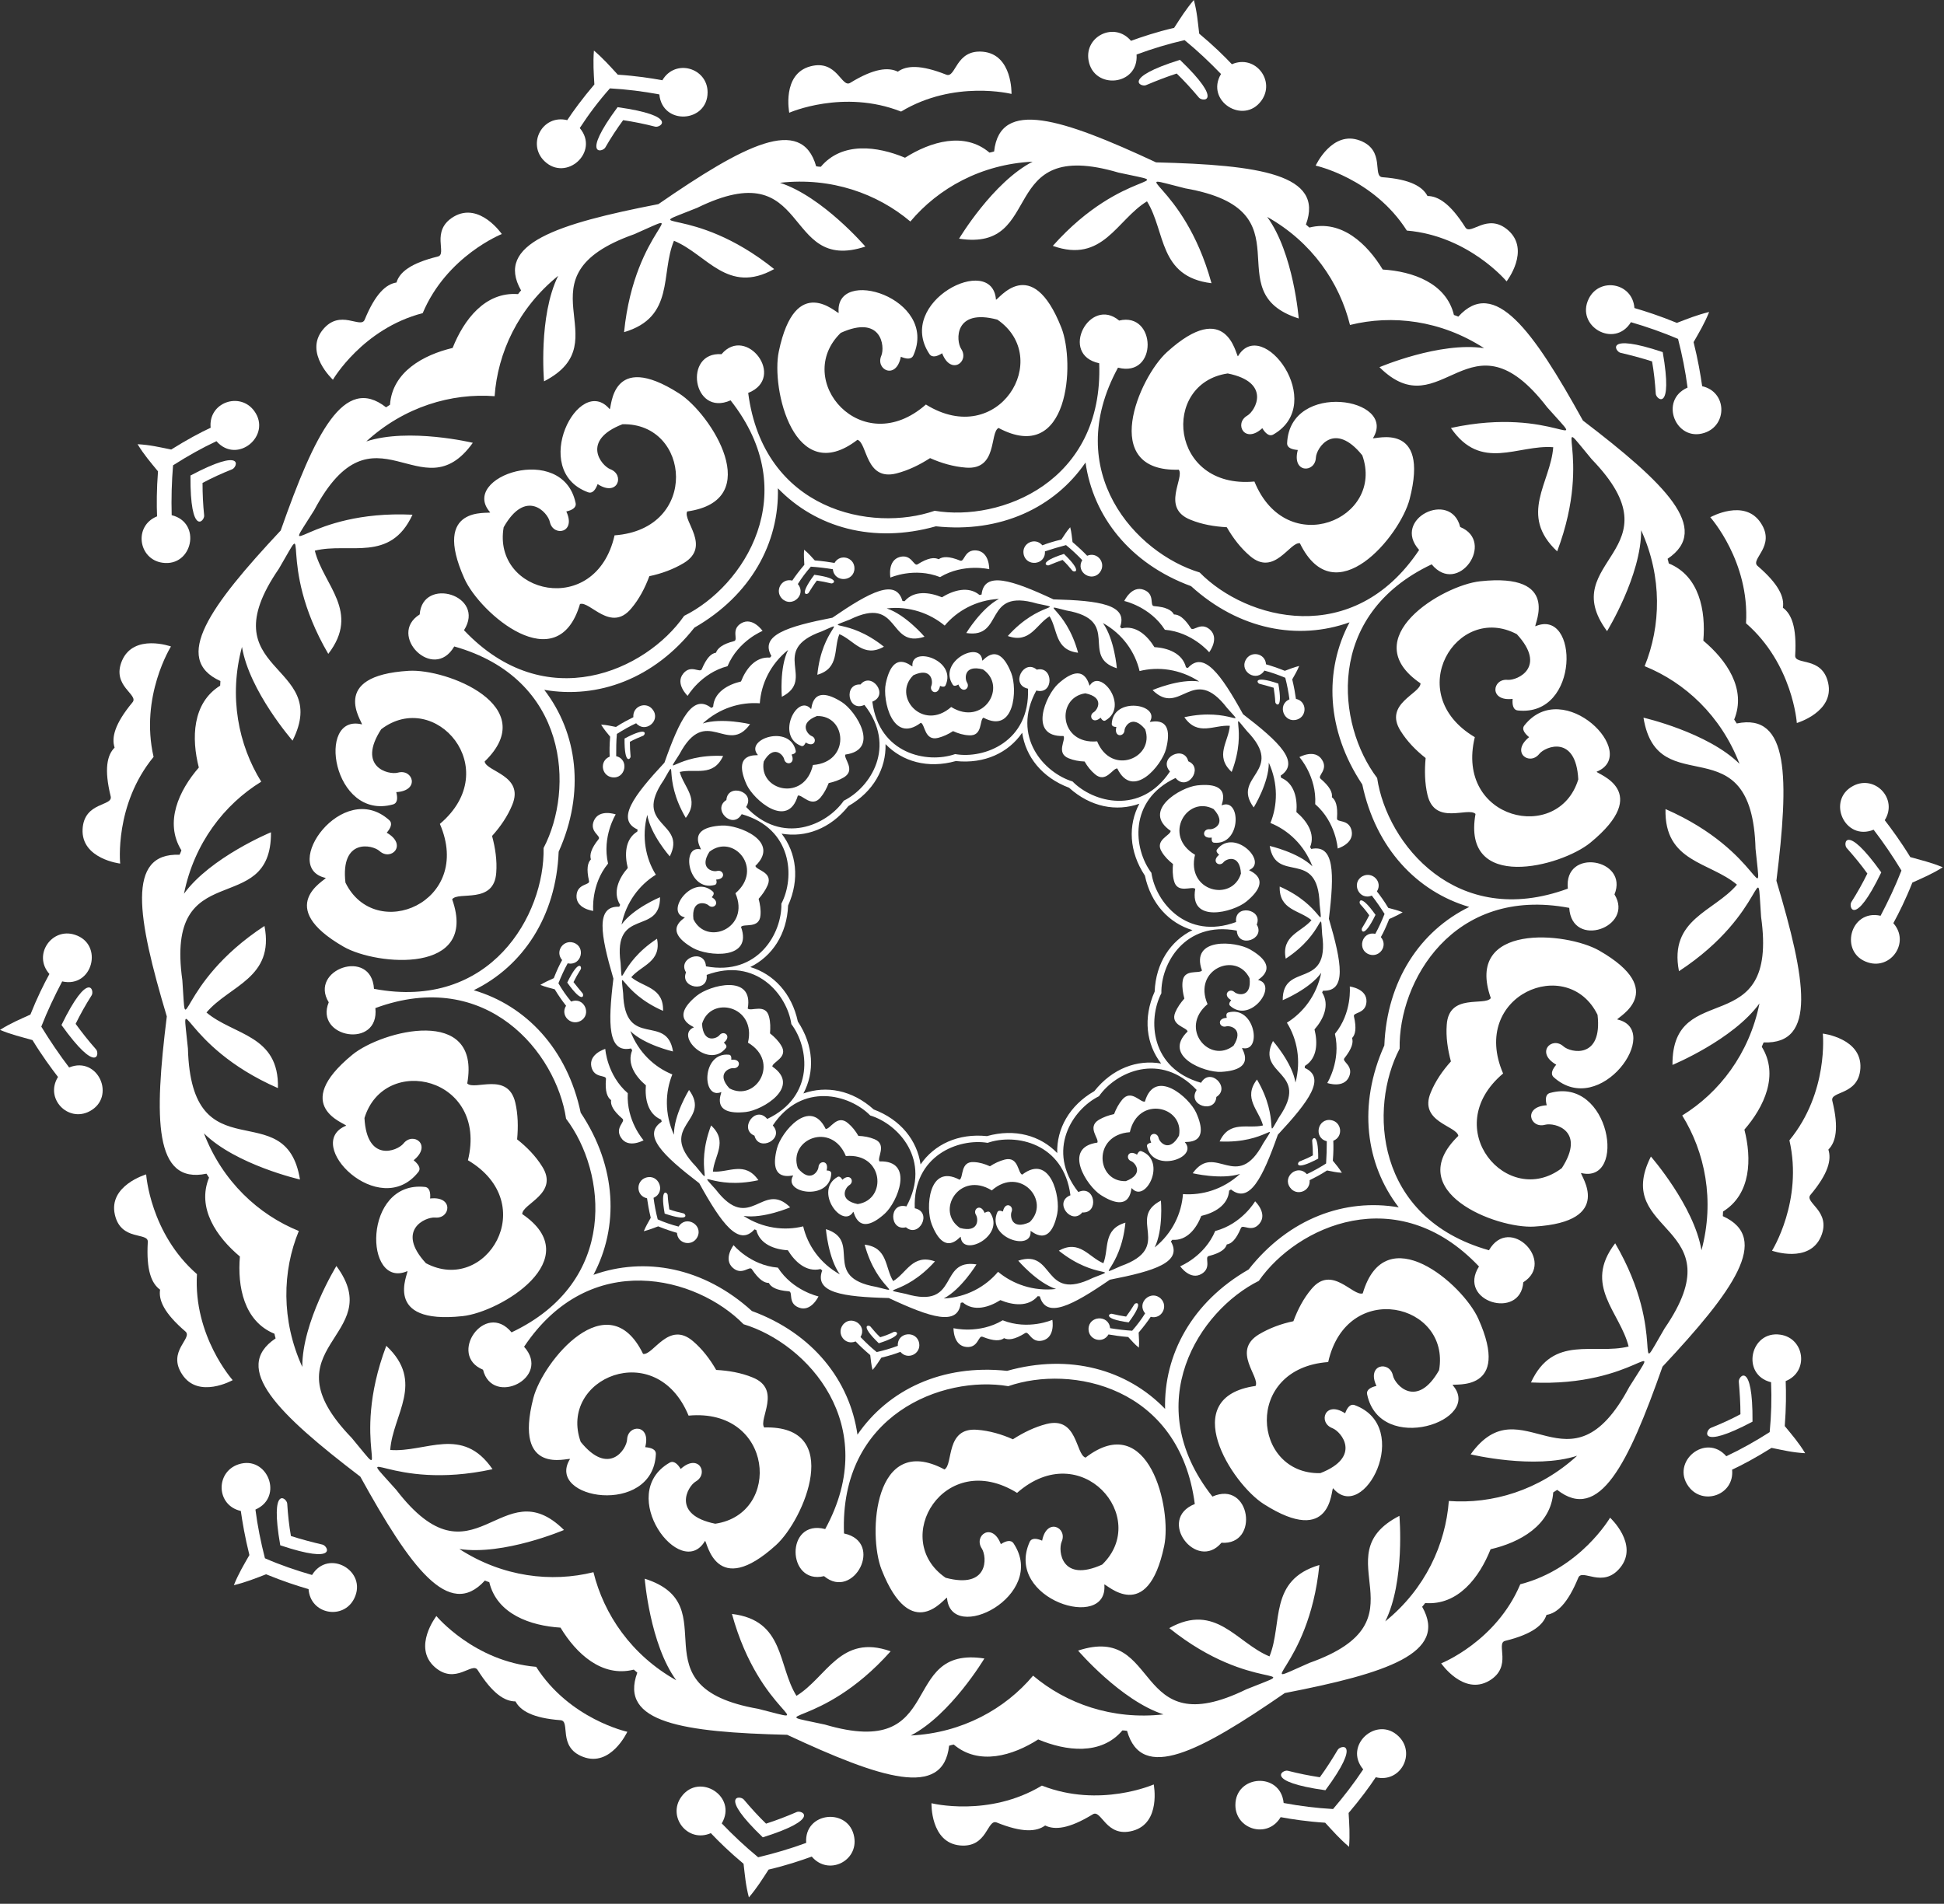<svg width="195" height="191" viewBox="0 0 195 191" fill="none" xmlns="http://www.w3.org/2000/svg">
<rect x="0" y="0" width="195" height="191" fill="#333333" stroke="none"/>
<path d="M61.181 8.866C62.856 8.959 64.508 9.169 66.137 9.471C66.44 12.613 70.978 12.31 70.978 9.262C70.978 6.818 67.743 5.841 66.44 8.052C65.3 7.842 63.787 7.61 61.972 7.493C61.181 6.632 60.529 5.888 59.575 5.073C59.482 6.33 59.552 7.307 59.621 8.471C58.434 9.867 57.527 11.1 56.899 12.055C54.409 11.45 52.849 14.428 54.595 16.15C56.782 18.291 60.18 15.243 58.155 12.846C59.063 11.45 60.063 10.123 61.181 8.866Z" fill="white"/>
<path d="M118.824 4.026C120.127 5.097 121.337 6.237 122.478 7.424C120.872 10.123 124.735 12.567 126.527 10.1C127.97 8.122 125.922 5.422 123.571 6.446C122.78 5.609 121.686 4.538 120.29 3.374C120.15 2.211 120.081 1.234 119.755 0C118.94 0.954 118.428 1.792 117.777 2.793C115.985 3.212 114.542 3.7 113.448 4.096C111.796 2.141 108.771 3.63 109.19 6.051C109.702 9.053 114.239 8.611 114.007 5.469C115.589 4.887 117.195 4.398 118.824 4.026Z" fill="white"/>
<path d="M168.322 34C168.741 35.629 169.067 37.258 169.276 38.887C166.391 40.144 168.089 44.379 170.975 43.425C173.302 42.657 173.232 39.306 170.742 38.747C170.58 37.607 170.324 36.094 169.881 34.326C170.463 33.302 170.975 32.464 171.441 31.3C170.207 31.603 169.3 31.975 168.206 32.394C166.507 31.696 165.064 31.23 163.947 30.905C163.761 28.345 160.433 27.786 159.363 29.974C158.013 32.72 161.946 35.001 163.598 32.324C165.204 32.79 166.786 33.348 168.322 34Z" fill="white"/>
<path d="M190.732 87.338C190.127 88.897 189.406 90.41 188.638 91.876C185.566 91.178 184.449 95.623 187.358 96.553C189.685 97.321 191.617 94.529 189.918 92.621C190.477 91.597 191.151 90.247 191.826 88.548C192.897 88.059 193.804 87.687 194.875 87.012C193.711 86.523 192.757 86.314 191.617 85.988C190.663 84.429 189.755 83.196 189.057 82.288C190.407 80.124 188.056 77.704 185.892 78.844C183.193 80.263 185.031 84.429 187.94 83.242C188.941 84.545 189.871 85.918 190.732 87.338Z" fill="white"/>
<path d="M177.514 143.678C176.095 144.586 174.652 145.4 173.163 146.098C171.091 143.725 167.577 146.657 169.369 149.124C170.812 151.102 174 149.985 173.744 147.448C174.792 146.959 176.141 146.238 177.701 145.26C178.864 145.493 179.795 145.726 181.075 145.796C180.423 144.725 179.772 143.981 179.027 143.073C179.167 141.258 179.167 139.722 179.12 138.558C181.494 137.604 181.005 134.253 178.585 133.904C175.56 133.462 174.605 137.93 177.654 138.675C177.724 140.35 177.677 142.002 177.514 143.678Z" fill="white"/>
<path d="M133.718 181.494C132.042 181.401 130.39 181.192 128.761 180.889C128.458 177.747 123.92 178.05 123.92 181.098C123.92 183.542 127.155 184.519 128.458 182.309C129.599 182.518 131.111 182.751 132.926 182.867C133.718 183.728 134.369 184.473 135.323 185.287C135.416 184.031 135.347 183.053 135.277 181.89C136.464 180.493 137.371 179.26 138 178.306C140.49 178.911 142.049 175.932 140.303 174.21C138.116 172.069 134.718 175.118 136.743 177.515C135.835 178.888 134.811 180.214 133.718 181.494Z" fill="white"/>
<path d="M76.051 186.334C74.748 185.264 73.538 184.123 72.397 182.936C74.003 180.237 70.14 177.793 68.348 180.26C66.905 182.238 68.953 184.938 71.304 183.914C72.095 184.752 73.189 185.822 74.585 186.986C74.725 188.149 74.794 189.127 75.12 190.36C75.935 189.406 76.447 188.568 77.098 187.567C78.89 187.149 80.333 186.66 81.427 186.264C83.079 188.219 86.104 186.73 85.685 184.309C85.173 181.307 80.635 181.75 80.868 184.891C79.286 185.473 77.703 185.938 76.051 186.334Z" fill="white"/>
<path d="M26.576 156.337C26.157 154.708 25.831 153.079 25.622 151.45C28.508 150.194 26.809 145.958 23.923 146.912C21.596 147.68 21.666 151.031 24.156 151.59C24.319 152.73 24.575 154.243 25.017 156.012C24.435 157.035 23.923 157.873 23.458 159.037C24.691 158.734 25.599 158.362 26.692 157.943C28.391 158.641 29.834 159.107 30.951 159.432C31.137 161.992 34.465 162.551 35.535 160.363C36.885 157.617 32.952 155.337 31.3 158.013C29.694 157.547 28.112 157.012 26.576 156.337Z" fill="white"/>
<path d="M4.142 102.999C4.747 101.44 5.469 99.927 6.237 98.461C9.309 99.159 10.426 94.715 7.517 93.784C5.19 93.016 3.258 95.808 4.957 97.717C4.398 98.741 3.723 100.09 3.049 101.789C1.978 102.278 1.071 102.65 3.05176e-05 103.325C1.164 103.814 2.118 104.023 3.258 104.349C4.212 105.908 5.12 107.142 5.818 108.049C4.468 110.213 6.819 112.634 8.983 111.493C11.682 110.074 9.844 105.908 6.935 107.095C5.957 105.815 5.027 104.442 4.142 102.999Z" fill="white"/>
<path d="M17.36 46.683C18.78 45.775 20.223 44.961 21.712 44.263C23.783 46.636 27.297 43.704 25.506 41.237C24.063 39.259 20.875 40.376 21.13 42.913C20.083 43.401 18.733 44.123 17.174 45.1C16.011 44.868 15.08 44.635 13.8 44.565C14.452 45.636 15.103 46.38 15.848 47.288C15.708 49.103 15.708 50.639 15.755 51.803C13.381 52.757 13.87 56.108 16.29 56.457C19.315 56.899 20.269 52.431 17.221 51.686C17.174 50.011 17.221 48.335 17.36 46.683Z" fill="white"/>
<path d="M62.507 12.055C63.578 12.218 64.625 12.427 65.719 12.707C66.254 12.846 68.115 11.613 61.949 10.752C58.248 15.755 60.436 15.29 60.715 14.801C61.274 13.824 61.879 12.916 62.507 12.055Z" fill="white"/>
<path d="M118.033 7.377C118.801 8.122 119.545 8.937 120.267 9.798C120.616 10.216 122.85 10.31 118.358 6.004C112.424 7.866 114.472 8.774 114.961 8.541C116.008 8.099 117.032 7.703 118.033 7.377Z" fill="white"/>
<path d="M165.716 36.257C165.902 37.304 166.018 38.398 166.088 39.515C166.135 40.074 167.857 41.447 166.786 35.326C160.899 33.348 162.016 35.28 162.551 35.396C163.645 35.652 164.692 35.931 165.716 36.257Z" fill="white"/>
<path d="M187.312 87.64C186.846 88.594 186.311 89.548 185.706 90.502C185.404 90.968 186.009 93.109 188.708 87.524C185.101 82.474 184.868 84.685 185.241 85.08C185.985 85.918 186.683 86.756 187.312 87.64Z" fill="white"/>
<path d="M174.582 141.886C173.628 142.398 172.651 142.84 171.604 143.259C171.092 143.468 170.3 145.54 175.792 142.631C175.839 136.417 174.35 138.069 174.419 138.628C174.513 139.745 174.582 140.815 174.582 141.886Z" fill="white"/>
<path d="M132.391 178.306C131.321 178.143 130.273 177.934 129.18 177.654C128.644 177.515 126.783 178.748 132.95 179.609C136.65 174.606 134.462 175.071 134.183 175.56C133.601 176.537 133.019 177.445 132.391 178.306Z" fill="white"/>
<path d="M76.842 182.96C76.074 182.215 75.33 181.401 74.608 180.54C74.259 180.121 72.025 180.028 76.516 184.333C82.451 182.471 80.403 181.564 79.914 181.796C78.89 182.239 77.866 182.634 76.842 182.96Z" fill="white"/>
<path d="M29.182 154.103C28.996 153.056 28.88 151.963 28.81 150.845C28.764 150.287 27.041 148.914 28.112 155.034C34 157.012 32.883 155.081 32.347 154.965C31.253 154.709 30.206 154.429 29.182 154.103Z" fill="white"/>
<path d="M7.586 102.72C8.052 101.766 8.587 100.812 9.192 99.858C9.495 99.392 8.89 97.251 6.167 102.836C9.774 107.886 10.007 105.676 9.634 105.28C8.89 104.442 8.215 103.581 7.586 102.72Z" fill="white"/>
<path d="M20.316 48.451C21.27 47.939 22.247 47.497 23.295 47.078C23.807 46.869 24.598 44.797 19.106 47.706C19.059 53.92 20.549 52.268 20.479 51.709C20.363 50.615 20.316 49.522 20.316 48.451Z" fill="white"/>
<path d="M90.06 7.191C89.106 6.725 87.687 6.842 85.29 8.308C84.406 8.866 83.987 5.934 81.287 6.656C78.401 7.424 79.169 11.31 79.169 11.31C79.169 11.31 84.592 8.913 90.386 11.194C95.715 7.982 101.463 9.425 101.463 9.425C101.463 9.425 101.58 5.469 98.601 5.19C95.832 4.934 95.901 7.866 94.924 7.493C92.341 6.47 90.921 6.563 90.06 7.191Z" fill="white"/>
<path d="M143.189 19.664C142.7 18.733 141.49 17.989 138.674 17.779C137.627 17.709 139 15.08 136.417 14.102C133.625 13.032 131.972 16.616 131.972 16.616C131.972 16.616 137.767 17.872 141.118 23.132C147.331 23.667 151.125 28.228 151.125 28.228C151.125 28.228 153.545 25.11 151.288 23.108C149.193 21.27 147.518 23.69 146.982 22.806C145.47 20.409 144.236 19.664 143.189 19.664Z" fill="white"/>
<path d="M178.841 60.971C179.004 59.924 178.445 58.621 176.304 56.782C175.513 56.108 178.166 54.804 176.63 52.477C175.001 49.964 171.557 51.895 171.557 51.895C171.557 51.895 175.513 56.317 175.141 62.531C179.842 66.626 180.237 72.537 180.237 72.537C180.237 72.537 184.03 71.42 183.379 68.511C182.774 65.788 179.981 66.789 180.074 65.742C180.237 62.903 179.702 61.6 178.841 60.971Z" fill="white"/>
<path d="M183.402 115.333C184.147 114.589 184.473 113.192 183.798 110.446C183.542 109.423 186.451 109.934 186.614 107.165C186.776 104.163 182.844 103.698 182.844 103.698C182.844 103.698 183.449 109.585 179.493 114.403C180.889 120.476 177.747 125.48 177.747 125.48C177.747 125.48 181.471 126.806 182.657 124.06C183.751 121.5 180.935 120.663 181.61 119.871C183.402 117.73 183.728 116.357 183.402 115.333Z" fill="white"/>
<path d="M155.127 162.016C156.175 161.853 157.245 160.899 158.315 158.292C158.711 157.315 160.782 159.432 162.528 157.268C164.413 154.941 161.504 152.265 161.504 152.265C161.504 152.265 158.525 157.385 152.498 158.944C150.077 164.692 144.562 166.879 144.562 166.879C144.562 166.879 146.796 170.137 149.379 168.625C151.776 167.205 149.984 164.855 150.985 164.622C153.731 163.947 154.802 163.016 155.127 162.016Z" fill="white"/>
<path d="M104.838 183.146C105.792 183.611 107.211 183.495 109.608 182.029C110.493 181.47 110.912 184.403 113.611 183.681C116.497 182.913 115.729 179.027 115.729 179.027C115.729 179.027 110.306 181.424 104.512 179.143C99.183 182.355 93.435 180.912 93.435 180.912C93.435 180.912 93.318 184.868 96.297 185.147C99.066 185.403 98.997 182.471 99.974 182.843C102.557 183.891 103.977 183.774 104.838 183.146Z" fill="white"/>
<path d="M51.709 170.696C52.198 171.627 53.431 172.371 56.224 172.581C57.271 172.651 55.898 175.28 58.481 176.258C61.274 177.328 62.926 173.744 62.926 173.744C62.926 173.744 57.131 172.488 53.78 167.228C47.567 166.693 43.774 162.132 43.774 162.132C43.774 162.132 41.353 165.25 43.611 167.252C45.705 169.09 47.381 166.67 47.916 167.554C49.429 169.951 50.639 170.696 51.709 170.696Z" fill="white"/>
<path d="M16.057 129.389C15.894 130.436 16.453 131.739 18.594 133.578C19.385 134.253 16.732 135.556 18.268 137.883C19.897 140.396 23.341 138.465 23.341 138.465C23.341 138.465 19.385 134.043 19.757 127.83C15.057 123.734 14.661 117.823 14.661 117.823C14.661 117.823 10.868 118.94 11.519 121.849C12.124 124.572 14.917 123.571 14.824 124.618C14.661 127.457 15.196 128.761 16.057 129.389Z" fill="white"/>
<path d="M11.496 75.004C10.751 75.749 10.426 77.145 11.101 79.891C11.357 80.915 8.448 80.403 8.285 83.172C8.122 86.174 12.055 86.64 12.055 86.64C12.055 86.64 11.45 80.752 15.406 75.935C14.009 69.861 17.151 64.858 17.151 64.858C17.151 64.858 13.428 63.531 12.241 66.277C11.147 68.837 13.963 69.675 13.288 70.466C11.496 72.63 11.17 74.003 11.496 75.004Z" fill="white"/>
<path d="M39.771 28.344C38.724 28.507 37.653 29.461 36.583 32.068C36.187 33.045 34.116 30.927 32.37 33.092C30.485 35.419 33.394 38.095 33.394 38.095C33.394 38.095 36.373 32.975 42.401 31.416C44.821 25.668 50.336 23.481 50.336 23.481C50.336 23.481 48.102 20.223 45.519 21.735C43.122 23.155 44.914 25.505 43.913 25.738C41.167 26.413 40.073 27.32 39.771 28.344Z" fill="white"/>
<path d="M93.76 51.244C87.454 53.431 76.586 51.244 75.05 39.422C78.913 37.886 74.864 32.58 72.374 35.535C68.511 35.256 69.465 41.865 73.282 40.166C80.659 49.522 74.608 58.83 68.627 61.785C64.811 67.278 54.734 71.885 46.543 63.228C48.777 59.714 42.377 57.806 42.098 61.646C38.817 63.694 43.471 68.464 45.565 64.857C57.038 68.092 57.62 79.169 54.525 85.08C54.664 91.759 49.219 101.417 37.514 99.206C37.258 95.04 30.951 97.274 32.975 100.556C31.509 104.14 38.095 105.28 37.653 101.137C48.823 97.019 55.805 105.629 56.782 112.238C60.831 117.567 62.088 128.575 51.313 133.671C48.66 130.459 44.867 135.952 48.451 137.418C49.382 141.164 55.363 138.232 52.57 135.114C59.203 125.2 69.907 128.086 74.585 132.856C80.984 134.788 88.478 142.956 82.776 153.405C78.75 152.358 78.913 159.037 82.66 158.129C85.615 160.619 88.734 154.708 84.661 153.847C84.196 141.932 94.552 137.953 101.138 139.07C107.444 136.882 118.312 139.07 119.848 150.892C115.985 152.428 120.034 157.734 122.524 154.778C126.387 155.057 125.433 148.448 121.616 150.147C114.239 140.792 120.29 131.483 126.271 128.505C130.087 123.013 140.164 118.405 148.355 127.062C146.121 130.576 152.521 132.484 152.8 128.644C156.081 126.596 151.427 121.826 149.356 125.433C137.883 122.198 137.301 111.121 140.397 105.21C140.257 98.531 145.702 88.874 157.408 91.084C157.664 95.25 163.97 93.016 161.946 89.734C163.412 86.151 156.826 85.01 157.268 89.153C146.098 93.272 139.117 84.661 138.139 78.052C134.09 72.723 132.833 61.716 143.608 56.619C146.261 59.831 150.054 54.339 146.47 52.873C145.539 49.126 139.559 52.058 142.351 55.176C135.742 65.09 125.014 62.204 120.336 57.434C113.937 55.502 106.443 47.334 112.145 36.885C116.171 37.932 116.008 31.253 112.261 32.161C109.306 29.671 106.187 35.582 110.26 36.443C110.702 48.381 100.346 52.361 93.76 51.244ZM67.603 24.156C70.908 25.505 72.979 29.601 77.657 26.995C69.279 20.269 63.601 23.411 69.931 20.851C81.45 15.219 78.401 27.507 86.802 24.737C86.802 24.737 82.52 19.734 78.239 18.338C83.382 17.756 88.013 19.431 91.317 22.224C94.11 18.896 98.415 16.476 103.581 16.22C99.578 18.291 96.204 23.946 96.204 23.946C104.931 25.296 99.881 13.684 112.191 17.314C118.87 18.78 112.75 16.639 105.606 24.668C110.632 26.459 112.005 22.061 115.054 20.2C116.939 23.225 116.194 27.763 121.523 28.414C118.684 18.058 112.261 17.244 118.894 18.896C131.53 21.107 121.826 29.275 130.273 31.952C130.273 31.952 129.761 25.389 127.108 21.759C131.623 24.295 134.369 28.368 135.416 32.603C139.629 31.556 144.515 32.114 148.867 34.93C144.422 34.255 138.372 36.839 138.372 36.839C144.655 43.075 147.378 30.695 155.197 40.864C159.735 45.984 156.035 40.655 145.539 42.936C148.565 47.357 152.242 44.588 155.802 44.867C155.546 48.428 152.288 51.662 156.198 55.316C159.991 45.263 155.267 40.818 159.665 46.077C168.578 55.293 155.942 56.2 161.201 63.321C161.201 63.321 164.645 57.713 164.622 53.198C166.763 57.899 166.6 62.833 164.971 66.835C168.997 68.464 172.627 71.792 174.489 76.633C171.278 73.468 164.855 72.002 164.855 72.002C166.274 80.728 175.746 72.328 176.095 85.15C176.77 91.969 176.909 85.476 167.065 81.171C166.926 86.523 171.51 86.453 174.233 88.757C171.929 91.48 167.391 92.201 168.415 97.437C177.398 91.55 176.165 85.173 176.653 91.992C178.445 104.698 167.694 97.996 167.764 106.839C167.764 106.839 173.837 104.326 176.49 100.672C175.466 105.745 172.441 109.632 168.741 111.912C171.022 115.589 172.022 120.43 170.673 125.433C169.928 120.988 165.599 116.031 165.599 116.031C161.62 123.92 174.233 122.71 166.972 133.275C163.505 139.186 167.438 134.02 162.016 124.735C158.758 128.97 162.504 131.623 163.365 135.091C159.898 135.952 155.802 133.857 153.568 138.698C164.296 139.21 167.065 133.322 163.435 139.14C157.408 150.473 152.661 138.721 147.518 145.912C147.518 145.912 153.917 147.448 158.199 146.051C154.383 149.542 149.659 150.915 145.33 150.589C145.004 154.918 142.98 159.409 138.954 162.667C140.955 158.641 140.373 152.079 140.373 152.079C132.507 156.128 143.422 162.551 131.344 166.833C125.061 169.579 131.274 167.694 132.345 157.012C127.225 158.525 128.691 162.877 127.341 166.181C124.037 164.831 121.965 160.736 117.288 163.342C125.666 170.067 131.344 166.926 125.014 169.486C113.495 175.117 116.543 162.83 108.142 165.599C108.142 165.599 112.424 170.603 116.706 171.999C111.563 172.581 106.932 170.905 103.628 168.113C100.835 171.44 96.53 173.861 91.364 174.117C95.366 172.046 98.741 166.391 98.741 166.391C90.014 165.041 95.064 176.653 82.753 173.023C76.074 171.557 82.195 173.698 89.339 165.669C84.312 163.877 82.939 168.276 79.891 170.137C78.006 167.112 78.727 162.551 73.421 161.922C76.26 172.278 82.683 173.093 76.051 171.44C63.415 169.23 73.119 161.061 64.671 158.385C64.671 158.385 65.183 164.948 67.836 168.578C63.322 166.041 60.575 161.969 59.528 157.734C55.316 158.781 50.429 158.222 46.077 155.406C50.522 156.081 56.573 153.498 56.573 153.498C50.289 147.261 47.567 159.642 39.748 149.472C35.21 144.353 38.91 149.682 49.405 147.401C46.38 142.98 42.703 145.749 39.142 145.47C39.398 141.909 42.657 138.674 38.747 135.021C34.954 145.074 39.678 149.519 35.279 144.259C26.366 135.044 39.003 134.136 33.743 127.015C33.743 127.015 30.299 132.624 30.323 137.138C28.182 132.438 28.321 127.504 29.974 123.501C25.948 121.872 22.317 118.545 20.456 113.704C23.667 116.869 30.09 118.335 30.09 118.335C28.67 109.608 19.199 118.009 18.85 105.187C18.175 98.368 18.035 104.861 27.879 109.166C28.019 103.814 23.434 103.884 20.712 101.58C23.015 98.857 27.553 98.135 26.529 92.899C17.547 98.787 18.78 105.163 18.291 98.345C16.499 85.639 27.251 92.341 27.181 83.498C27.181 83.498 21.107 86.011 18.454 89.665C19.478 84.591 22.503 80.705 26.204 78.425C23.923 74.748 22.922 69.907 24.272 64.904C25.017 69.349 29.345 74.305 29.345 74.305C33.325 66.416 20.712 67.627 27.972 57.061C31.44 51.151 27.507 56.317 32.929 65.602C36.187 61.367 32.44 58.714 31.579 55.246C35.047 54.385 39.142 56.48 41.377 51.639C30.648 51.127 27.879 57.015 31.509 51.197C37.537 39.864 42.284 51.616 47.427 44.425C47.427 44.425 41.028 42.889 36.745 44.285C40.562 40.795 45.286 39.422 49.615 39.748C49.917 35.419 51.965 30.928 55.991 27.67C53.99 31.696 54.571 38.258 54.571 38.258C62.437 34.209 51.523 27.786 63.601 23.504C69.884 20.758 63.671 22.643 62.6 33.325C67.72 31.812 66.23 27.46 67.603 24.156ZM92.876 40.585C86.453 46.24 79.472 38.118 84.336 33.394C88.431 31.533 88.78 34.767 88.408 35.675C87.78 37.094 89.897 38.165 90.363 35.791C90.852 36.001 91.41 36.117 91.62 35.652C94.179 29.904 83.684 26.646 84.126 31.393C83.94 31.486 79.798 27.251 78.122 35.256C77.331 38.98 79.658 49.01 86.011 44.123C87.012 44.448 86.802 48.288 89.921 47.497C91.108 47.194 92.248 46.636 93.295 45.961C94.435 46.473 95.669 46.822 96.879 46.915C100.09 47.171 99.253 43.424 100.16 42.936C107.235 46.706 107.863 36.42 106.467 32.882C103.465 25.273 100.114 30.136 99.904 30.067C99.555 25.319 89.758 30.276 93.225 35.512C93.505 35.931 94.04 35.745 94.505 35.442C95.366 37.7 97.275 36.303 96.413 35C95.878 34.186 95.692 30.904 100.044 32.068C105.675 35.931 100.16 45.1 92.876 40.585ZM61.646 53.71C59.761 62.065 49.359 59.598 50.522 52.896C52.733 48.986 54.944 51.383 55.153 52.361C55.479 53.873 57.829 53.501 56.806 51.313C57.341 51.197 57.853 50.941 57.736 50.452C56.433 44.309 46.008 47.846 49.172 51.407C49.056 51.593 43.238 50.592 46.589 58.062C48.148 61.529 55.921 68.278 58.178 60.599C59.179 60.273 61.274 63.508 63.322 61.041C64.113 60.11 64.695 58.993 65.137 57.806C66.37 57.55 67.557 57.108 68.604 56.48C71.35 54.804 68.465 52.244 68.93 51.313C76.865 50.196 71.327 41.516 68.115 39.468C61.227 35.07 61.367 40.981 61.157 41.051C58.086 37.397 53.059 47.194 58.97 49.382C59.459 49.568 59.761 49.079 59.947 48.567C61.972 49.894 62.693 47.636 61.227 47.078C60.319 46.729 58.248 44.192 62.437 42.563C69.279 42.4 70.187 53.082 61.646 53.71ZM44.123 82.66C47.52 90.526 37.63 94.645 34.651 88.548C34.139 84.079 37.351 84.731 38.072 85.383C39.236 86.43 40.911 84.754 38.793 83.544C39.142 83.125 39.422 82.637 39.049 82.288C34.372 78.076 28.042 87.058 32.673 88.082C32.696 88.292 27.39 90.921 34.488 94.994C37.793 96.879 48.032 97.786 45.356 90.223C45.961 89.385 49.568 90.758 49.778 87.547C49.871 86.337 49.684 85.08 49.359 83.87C50.196 82.939 50.918 81.892 51.383 80.752C52.617 77.796 48.777 77.424 48.614 76.4C54.385 70.815 44.797 67.068 41.004 67.301C32.836 67.79 36.42 72.49 36.303 72.677C31.672 71.536 33.371 82.381 39.422 80.705C39.91 80.566 39.887 80.007 39.748 79.472C42.168 79.332 41.423 77.098 39.91 77.517C38.956 77.773 35.791 76.935 38.235 73.165C43.634 69.046 50.662 77.121 44.123 82.66ZM46.938 116.404C54.315 120.779 48.754 129.924 42.726 126.736C39.678 123.432 42.657 122.082 43.634 122.152C45.193 122.315 45.542 119.964 43.145 120.243C43.192 119.708 43.122 119.126 42.61 119.08C36.35 118.428 36.513 129.412 40.865 127.527C41.004 127.69 38.258 132.926 46.403 132.042C50.173 131.646 59.016 126.317 52.384 121.803C52.384 120.755 56.107 119.755 54.385 117.032C53.734 115.985 52.849 115.077 51.872 114.309C51.988 113.052 51.965 111.796 51.686 110.609C50.941 107.491 47.613 109.445 46.869 108.701C48.265 100.812 38.305 103.395 35.349 105.815C29.02 111.005 34.698 112.703 34.721 112.936C30.299 114.728 38.049 122.524 41.958 117.59C42.284 117.195 41.912 116.753 41.493 116.404C43.378 114.868 41.446 113.495 40.469 114.728C39.841 115.496 36.792 116.66 36.559 112.168C38.561 105.652 48.986 108.072 46.938 116.404ZM69.07 142.025C77.61 141.234 78.471 151.892 71.746 152.87C67.347 151.986 68.953 149.123 69.791 148.634C71.141 147.843 70.07 145.749 68.278 147.378C67.999 146.912 67.603 146.494 67.161 146.749C61.716 149.891 68.302 158.711 70.722 154.592C70.931 154.639 71.792 160.503 77.843 155.011C80.659 152.451 84.685 142.98 76.656 143.212C76.051 142.374 78.471 139.372 75.469 138.186C74.329 137.72 73.096 137.511 71.839 137.441C71.21 136.347 70.443 135.346 69.512 134.555C67.068 132.461 65.532 135.998 64.508 135.835C60.994 128.621 54.455 136.58 53.501 140.257C51.453 148.169 57.038 146.214 57.178 146.377C54.664 150.426 65.509 152.172 65.788 145.888C65.811 145.376 65.253 145.237 64.718 145.19C65.346 142.863 62.972 142.863 62.903 144.422C62.856 145.4 61.064 148.146 58.248 144.655C55.968 138.279 65.812 134.113 69.07 142.025ZM102.022 149.775C108.445 144.12 115.426 152.242 110.562 156.966C106.467 158.827 106.118 155.593 106.49 154.685C107.118 153.265 105.001 152.195 104.535 154.569C104.046 154.359 103.488 154.243 103.279 154.708C100.719 160.456 111.214 163.714 110.772 158.967C110.958 158.874 115.1 163.109 116.776 155.104C117.567 151.381 115.24 141.351 108.887 146.238C107.886 145.912 108.096 142.072 104.977 142.863C103.79 143.166 102.65 143.724 101.603 144.399C100.463 143.887 99.229 143.538 98.019 143.445C94.808 143.189 95.645 146.936 94.738 147.424C87.663 143.654 87.035 153.94 88.431 157.478C91.433 165.087 94.784 160.224 94.994 160.293C95.343 165.041 105.14 160.084 101.673 154.848C101.394 154.429 100.858 154.615 100.393 154.918C99.532 152.66 97.624 154.057 98.485 155.36C99.02 156.198 99.206 159.456 94.854 158.292C89.223 154.429 94.738 145.26 102.022 149.775ZM133.229 136.65C135.114 128.295 145.516 130.762 144.353 137.464C142.142 141.374 139.931 138.977 139.722 137.999C139.396 136.487 137.045 136.859 138.069 139.047C137.534 139.163 137.022 139.419 137.138 139.908C138.442 146.051 148.867 142.514 145.702 138.954C145.819 138.767 151.637 139.768 148.285 132.298C146.726 128.831 138.954 122.082 136.696 129.761C135.696 130.087 133.601 126.852 131.553 129.319C130.762 130.25 130.18 131.367 129.738 132.554C128.505 132.81 127.318 133.252 126.271 133.88C123.525 135.556 126.41 138.116 125.945 139.047C118.009 140.164 123.548 148.844 126.759 150.892C133.648 155.29 133.508 149.379 133.717 149.309C136.789 152.963 141.793 143.166 135.905 140.978C135.416 140.792 135.114 141.281 134.928 141.793C132.903 140.466 132.182 142.724 133.648 143.282C134.555 143.631 136.626 146.168 132.438 147.797C125.619 147.936 124.688 137.278 133.229 136.65ZM150.775 107.7C147.378 99.834 157.268 95.715 160.247 101.812C160.759 106.28 157.548 105.629 156.826 104.977C155.663 103.93 153.987 105.606 156.105 106.816C155.756 107.235 155.476 107.723 155.849 108.072C160.526 112.285 166.856 103.302 162.225 102.278C162.202 102.068 167.508 99.439 160.41 95.366C157.105 93.481 146.866 92.574 149.542 100.137C148.937 100.975 145.33 99.602 145.121 102.813C145.027 104.023 145.214 105.28 145.539 106.49C144.702 107.421 143.98 108.468 143.515 109.608C142.281 112.564 146.121 112.936 146.284 113.96C140.513 119.545 150.101 123.292 153.894 123.059C162.062 122.57 158.478 117.87 158.595 117.683C163.226 118.824 161.527 107.979 155.476 109.655C154.988 109.794 155.011 110.353 155.151 110.888C152.73 111.028 153.475 113.262 154.988 112.843C155.942 112.587 159.107 113.425 156.663 117.195C151.241 121.314 144.236 113.215 150.775 107.7ZM147.936 73.957C140.559 69.581 146.121 60.436 152.149 63.624C155.197 66.928 152.218 68.278 151.241 68.208C149.682 68.046 149.333 70.396 151.73 70.117C151.683 70.652 151.753 71.234 152.265 71.28C158.525 71.932 158.362 60.948 154.01 62.833C153.871 62.67 156.617 57.434 148.472 58.318C144.702 58.714 135.859 64.043 142.491 68.558C142.491 69.605 138.767 70.605 140.49 73.328C141.141 74.375 142.026 75.283 143.003 76.051C142.887 77.308 142.91 78.564 143.189 79.751C143.934 82.869 147.262 80.915 148.006 81.659C146.61 89.548 156.57 86.965 159.526 84.545C165.855 79.355 160.177 77.657 160.154 77.424C164.576 75.632 156.826 67.836 152.916 72.77C152.591 73.165 152.963 73.607 153.382 73.957C151.497 75.492 153.428 76.865 154.406 75.632C155.034 74.864 158.083 73.701 158.315 78.192C156.337 84.685 145.912 82.264 147.936 73.957ZM125.829 48.311C117.288 49.103 116.427 38.444 123.152 37.467C127.551 38.351 125.945 41.214 125.107 41.702C123.757 42.493 124.851 44.588 126.62 42.959C126.899 43.424 127.295 43.843 127.737 43.587C133.182 40.446 126.596 31.626 124.176 35.745C123.967 35.698 123.106 29.834 117.055 35.326C114.239 37.886 110.213 47.357 118.242 47.124C118.847 47.962 116.427 50.964 119.429 52.151C120.569 52.617 121.803 52.826 123.059 52.896C123.688 53.99 124.456 54.99 125.386 55.782C127.83 57.876 129.366 54.339 130.39 54.502C133.904 61.716 140.443 53.757 141.397 50.08C143.445 42.168 137.86 44.123 137.72 43.96C140.234 39.91 129.389 38.165 129.11 44.448C129.087 44.96 129.645 45.1 130.18 45.146C129.552 47.497 131.926 47.474 131.995 45.914C132.042 44.937 133.834 42.191 136.65 45.682C138.93 52.081 129.063 56.247 125.829 48.311ZM90.782 15.825C88.013 14.661 84.475 14.195 82.334 16.732C82.195 16.732 82.032 16.709 81.869 16.686C80.403 11.519 74.608 14.568 66.044 20.479C55.851 22.457 49.615 24.481 52.268 29.136C52.151 29.252 52.058 29.392 51.965 29.508C48.66 29.252 46.52 32.091 45.403 34.907C42.47 35.605 39.352 37.304 39.119 40.608C39.003 40.678 38.863 40.771 38.724 40.864C34.511 37.56 31.602 43.424 28.158 53.222C21.061 60.808 17.221 66.114 22.108 68.325C22.108 68.488 22.084 68.651 22.084 68.79C19.269 70.536 19.199 74.096 19.944 77.005C17.965 79.286 16.453 82.497 18.198 85.313C18.152 85.453 18.082 85.592 18.012 85.755C12.66 85.546 13.753 92.015 16.732 101.975C15.452 112.285 15.452 118.847 20.712 117.753C20.805 117.893 20.898 118.033 20.968 118.149C19.711 121.221 21.759 124.13 24.063 126.061C23.807 129.063 24.458 132.554 27.53 133.811C27.553 133.95 27.6 134.113 27.646 134.276C23.201 137.255 27.879 141.839 36.141 148.146C41.167 157.245 45.03 162.551 48.637 158.571C48.8 158.641 48.94 158.688 49.079 158.734C49.847 161.946 53.222 163.109 56.224 163.295C57.783 165.879 60.366 168.322 63.578 167.508C63.694 167.601 63.81 167.717 63.927 167.81C62.065 172.837 68.558 173.791 78.96 174.047C88.385 178.445 94.621 180.47 95.203 175.141C95.366 175.094 95.529 175.048 95.669 175.024C98.182 177.165 101.603 176.141 104.14 174.512C106.909 175.676 110.446 176.141 112.587 173.605C112.727 173.605 112.89 173.628 113.053 173.651C114.519 178.818 120.313 175.769 128.877 169.858C139.07 167.88 145.307 165.855 142.654 161.201C142.77 161.085 142.863 160.945 142.956 160.829C146.261 161.085 148.402 158.246 149.519 155.43C152.451 154.755 155.569 153.033 155.802 149.728C155.919 149.658 156.058 149.565 156.198 149.472C160.41 152.777 163.319 146.912 166.763 137.115C173.861 129.529 177.701 124.223 172.814 122.012C172.814 121.849 172.837 121.686 172.837 121.547C175.653 119.801 175.723 116.241 174.978 113.332C176.956 111.051 178.469 107.84 176.723 105.024C176.77 104.884 176.839 104.745 176.909 104.582C182.262 104.791 181.168 98.322 178.189 88.362C179.469 78.052 179.469 71.49 174.21 72.584C174.117 72.444 174.024 72.304 173.954 72.188C175.211 69.116 173.163 66.207 170.859 64.276C171.115 61.273 170.463 57.783 167.391 56.526C167.368 56.387 167.322 56.224 167.275 56.061C171.72 53.082 167.042 48.498 158.781 42.191C153.754 33.092 149.891 27.786 146.284 31.765C146.121 31.696 145.982 31.649 145.842 31.602C145.074 28.391 141.7 27.227 138.698 27.041C137.138 24.458 134.555 22.015 131.344 22.829C131.228 22.736 131.111 22.62 130.995 22.527C132.856 17.5 126.364 16.546 115.961 16.29C106.537 11.892 100.3 9.867 99.718 15.196C99.555 15.243 99.392 15.289 99.253 15.312C96.739 13.171 93.318 14.219 90.782 15.825ZM78.029 48.986C81.822 52.919 87.594 54.571 93.877 52.803C100.37 53.501 105.792 50.918 108.887 46.403C109.655 51.802 113.332 56.549 119.475 58.807C124.316 63.205 130.227 64.276 135.37 62.437C132.81 67.254 133.019 73.258 136.65 78.704C137.999 85.103 142.142 89.455 147.378 90.991C142.468 93.388 139.117 98.368 138.861 104.884C136.184 110.865 136.976 116.799 140.303 121.128C134.928 120.197 129.296 122.221 125.247 127.364C119.569 130.622 116.729 135.905 116.869 141.351C113.076 137.418 107.304 135.765 101.021 137.534C94.528 136.836 89.106 139.419 86.011 143.934C85.243 138.535 81.566 133.787 75.423 131.53C70.582 127.132 64.671 126.061 59.528 127.9C62.088 123.082 61.879 117.078 58.248 111.633C56.899 105.233 52.756 100.882 47.52 99.346C52.431 96.949 55.782 91.969 56.038 85.453C58.714 79.495 57.922 73.538 54.595 69.209C59.97 70.14 65.602 68.115 69.651 62.972C75.33 59.714 78.169 54.455 78.029 48.986Z" fill="white"/>
<path d="M81.334 56.852C82.078 56.899 82.823 56.992 83.544 57.108C83.684 58.504 85.709 58.365 85.709 57.015C85.709 55.921 84.266 55.502 83.707 56.48C83.195 56.387 82.544 56.294 81.729 56.224C81.38 55.852 81.101 55.502 80.659 55.153C80.612 55.712 80.659 56.154 80.682 56.666C80.147 57.294 79.751 57.83 79.472 58.248C78.378 57.969 77.68 59.296 78.448 60.064C79.425 61.018 80.938 59.668 80.03 58.597C80.403 57.992 80.845 57.411 81.334 56.852Z" fill="white"/>
<path d="M106.932 54.688C107.514 55.153 108.049 55.665 108.561 56.2C107.84 57.411 109.562 58.481 110.353 57.387C110.981 56.503 110.097 55.316 109.05 55.758C108.701 55.386 108.212 54.921 107.584 54.385C107.514 53.873 107.491 53.431 107.351 52.896C106.979 53.315 106.769 53.687 106.467 54.129C105.676 54.316 105.024 54.525 104.558 54.711C103.837 53.85 102.487 54.502 102.674 55.572C102.906 56.899 104.908 56.712 104.814 55.316C105.513 55.084 106.211 54.874 106.932 54.688Z" fill="white"/>
<path d="M128.924 67.999C129.11 68.721 129.25 69.442 129.343 70.163C128.063 70.722 128.807 72.607 130.111 72.188C131.134 71.862 131.111 70.35 129.994 70.117C129.924 69.605 129.808 68.93 129.622 68.162C129.878 67.697 130.111 67.324 130.32 66.812C129.785 66.952 129.366 67.115 128.877 67.301C128.133 66.999 127.481 66.789 126.992 66.649C126.922 65.509 125.433 65.253 124.944 66.231C124.339 67.441 126.085 68.465 126.829 67.278C127.551 67.464 128.249 67.72 128.924 67.999Z" fill="white"/>
<path d="M138.884 91.69C138.605 92.388 138.302 93.063 137.953 93.691C136.58 93.388 136.091 95.343 137.371 95.762C138.395 96.088 139.256 94.878 138.511 94.017C138.767 93.575 139.047 92.969 139.349 92.202C139.815 91.992 140.234 91.806 140.699 91.527C140.187 91.317 139.768 91.224 139.256 91.085C138.837 90.386 138.442 89.851 138.116 89.432C138.721 88.478 137.674 87.408 136.696 87.896C135.486 88.525 136.301 90.386 137.604 89.851C138.069 90.456 138.488 91.061 138.884 91.69Z" fill="white"/>
<path d="M133.019 116.73C132.391 117.125 131.74 117.497 131.088 117.8C130.157 116.753 128.598 118.056 129.412 119.15C130.041 120.034 131.46 119.545 131.367 118.405C131.833 118.172 132.438 117.87 133.113 117.428C133.625 117.521 134.043 117.637 134.602 117.66C134.299 117.172 134.02 116.846 133.694 116.45C133.764 115.636 133.764 114.961 133.741 114.449C134.788 114.03 134.579 112.541 133.508 112.378C132.158 112.168 131.74 114.17 133.089 114.495C133.089 115.24 133.066 115.985 133.019 116.73Z" fill="white"/>
<path d="M113.565 133.508C112.82 133.462 112.075 133.369 111.354 133.252C111.214 131.856 109.189 131.996 109.189 133.345C109.189 134.439 110.632 134.858 111.191 133.881C111.703 133.974 112.354 134.067 113.169 134.137C113.518 134.509 113.797 134.858 114.239 135.207C114.286 134.649 114.239 134.206 114.216 133.694C114.751 133.066 115.147 132.531 115.426 132.112C116.52 132.391 117.218 131.065 116.45 130.297C115.473 129.343 113.96 130.692 114.868 131.763C114.495 132.368 114.053 132.95 113.565 133.508Z" fill="white"/>
<path d="M87.943 135.649C87.361 135.184 86.826 134.672 86.314 134.137C87.035 132.927 85.313 131.856 84.522 132.95C83.894 133.834 84.778 135.021 85.825 134.579C86.174 134.951 86.663 135.417 87.291 135.952C87.361 136.464 87.384 136.906 87.524 137.441C87.896 137.022 88.106 136.65 88.408 136.208C89.199 136.022 89.851 135.812 90.316 135.626C91.038 136.487 92.388 135.835 92.201 134.765C91.969 133.439 89.967 133.625 90.06 135.021C89.385 135.277 88.664 135.486 87.943 135.649Z" fill="white"/>
<path d="M65.974 122.338C65.788 121.616 65.649 120.895 65.556 120.174C66.835 119.615 66.091 117.73 64.788 118.149C63.764 118.475 63.787 119.988 64.904 120.22C64.974 120.732 65.09 121.407 65.276 122.175C65.02 122.64 64.788 123.013 64.578 123.525C65.113 123.385 65.532 123.222 66.021 123.036C66.766 123.339 67.417 123.548 67.906 123.688C67.976 124.828 69.465 125.084 69.954 124.107C70.559 122.896 68.814 121.872 68.069 123.059C67.347 122.873 66.649 122.64 65.974 122.338Z" fill="white"/>
<path d="M56.014 98.648C56.294 97.95 56.596 97.275 56.945 96.646C58.318 96.949 58.807 94.994 57.527 94.575C56.503 94.249 55.642 95.46 56.387 96.321C56.131 96.763 55.851 97.368 55.549 98.136C55.084 98.345 54.664 98.531 54.199 98.811C54.711 99.02 55.13 99.113 55.642 99.253C56.061 99.951 56.456 100.486 56.782 100.905C56.177 101.859 57.224 102.93 58.202 102.441C59.412 101.813 58.597 99.951 57.294 100.486C56.806 99.904 56.387 99.299 56.014 98.648Z" fill="white"/>
<path d="M61.879 73.631C62.507 73.235 63.159 72.863 63.81 72.561C64.741 73.608 66.3 72.305 65.486 71.211C64.857 70.326 63.438 70.815 63.531 71.955C63.066 72.188 62.461 72.491 61.786 72.933C61.274 72.84 60.855 72.723 60.296 72.7C60.599 73.189 60.878 73.515 61.204 73.91C61.134 74.725 61.134 75.4 61.157 75.912C60.11 76.33 60.319 77.82 61.39 77.983C62.74 78.192 63.159 76.191 61.809 75.865C61.809 75.12 61.809 74.376 61.879 73.631Z" fill="white"/>
<path d="M81.939 58.248C82.404 58.318 82.893 58.411 83.358 58.528C83.591 58.597 84.429 58.039 81.683 57.667C80.03 59.877 81.008 59.691 81.124 59.459C81.38 59.04 81.636 58.644 81.939 58.248Z" fill="white"/>
<path d="M106.583 56.177C106.932 56.503 107.258 56.875 107.561 57.247C107.723 57.434 108.701 57.48 106.723 55.572C104.093 56.41 105.001 56.805 105.21 56.712C105.699 56.503 106.141 56.34 106.583 56.177Z" fill="white"/>
<path d="M127.76 69C127.83 69.465 127.9 69.954 127.923 70.443C127.946 70.699 128.714 71.304 128.226 68.581C125.619 67.697 126.108 68.558 126.341 68.604C126.853 68.744 127.318 68.86 127.76 69Z" fill="white"/>
<path d="M137.348 91.829C137.138 92.248 136.906 92.667 136.626 93.109C136.487 93.319 136.766 94.273 137.976 91.783C136.371 89.525 136.277 90.526 136.44 90.712C136.766 91.061 137.069 91.433 137.348 91.829Z" fill="white"/>
<path d="M131.693 115.915C131.274 116.148 130.832 116.334 130.366 116.52C130.134 116.613 129.785 117.544 132.228 116.241C132.251 113.472 131.6 114.216 131.623 114.449C131.67 114.961 131.693 115.45 131.693 115.915Z" fill="white"/>
<path d="M112.959 132.089C112.494 132.019 112.005 131.926 111.54 131.809C111.307 131.739 110.469 132.298 113.215 132.67C114.868 130.46 113.89 130.646 113.774 130.878C113.518 131.297 113.239 131.716 112.959 132.089Z" fill="white"/>
<path d="M88.292 134.159C87.943 133.834 87.617 133.461 87.314 133.089C87.151 132.903 86.174 132.856 88.152 134.765C90.782 133.927 89.874 133.531 89.665 133.624C89.199 133.857 88.757 134.02 88.292 134.159Z" fill="white"/>
<path d="M67.138 121.337C67.068 120.872 66.999 120.383 66.975 119.894C66.952 119.638 66.184 119.033 66.673 121.756C69.279 122.64 68.79 121.779 68.558 121.733C68.046 121.616 67.58 121.5 67.138 121.337Z" fill="white"/>
<path d="M57.527 98.532C57.736 98.113 57.969 97.694 58.248 97.252C58.388 97.042 58.109 96.088 56.899 98.578C58.504 100.835 58.597 99.835 58.434 99.649C58.132 99.276 57.806 98.904 57.527 98.532Z" fill="white"/>
<path d="M63.182 74.422C63.601 74.189 64.043 74.003 64.508 73.817C64.741 73.724 65.09 72.793 62.647 74.096C62.623 76.865 63.275 76.121 63.252 75.888C63.205 75.376 63.182 74.91 63.182 74.422Z" fill="white"/>
<path d="M94.156 56.107C93.737 55.898 93.109 55.944 92.038 56.619C91.643 56.852 91.457 55.572 90.27 55.875C88.99 56.224 89.316 57.946 89.316 57.946C89.316 57.946 91.713 56.875 94.296 57.899C96.669 56.48 99.229 57.108 99.229 57.108C99.229 57.108 99.276 55.363 97.949 55.223C96.716 55.107 96.763 56.41 96.32 56.247C95.18 55.782 94.552 55.828 94.156 56.107Z" fill="white"/>
<path d="M117.753 61.646C117.544 61.227 116.985 60.901 115.752 60.808C115.287 60.761 115.892 59.621 114.751 59.179C113.518 58.69 112.773 60.296 112.773 60.296C112.773 60.296 115.356 60.855 116.846 63.182C119.592 63.414 121.291 65.439 121.291 65.439C121.291 65.439 122.361 64.043 121.36 63.158C120.43 62.344 119.685 63.414 119.452 63.019C118.777 61.971 118.242 61.646 117.753 61.646Z" fill="white"/>
<path d="M133.601 79.984C133.671 79.519 133.415 78.937 132.461 78.122C132.112 77.82 133.275 77.238 132.601 76.214C131.879 75.097 130.343 75.958 130.343 75.958C130.343 75.958 132.089 77.913 131.926 80.682C134.02 82.497 134.183 85.127 134.183 85.127C134.183 85.127 135.859 84.638 135.579 83.335C135.3 82.125 134.067 82.567 134.113 82.102C134.206 80.845 133.974 80.263 133.601 79.984Z" fill="white"/>
<path d="M135.626 104.14C135.952 103.814 136.091 103.186 135.812 101.975C135.696 101.533 136.999 101.743 137.069 100.509C137.138 99.183 135.393 98.973 135.393 98.973C135.393 98.973 135.649 101.603 133.904 103.721C134.532 106.42 133.136 108.654 133.136 108.654C133.136 108.654 134.788 109.236 135.323 108.026C135.812 106.886 134.555 106.513 134.858 106.164C135.626 105.187 135.765 104.582 135.626 104.14Z" fill="white"/>
<path d="M123.059 124.851C123.525 124.781 123.99 124.363 124.479 123.199C124.665 122.78 125.573 123.711 126.341 122.757C127.178 121.733 125.898 120.523 125.898 120.523C125.898 120.523 124.572 122.803 121.896 123.502C120.825 126.061 118.382 127.039 118.382 127.039C118.382 127.039 119.382 128.482 120.523 127.807C121.593 127.178 120.779 126.131 121.244 126.015C122.431 125.712 122.92 125.317 123.059 124.851Z" fill="white"/>
<path d="M100.719 134.253C101.138 134.462 101.766 134.416 102.836 133.741C103.232 133.508 103.418 134.788 104.605 134.485C105.885 134.136 105.559 132.414 105.559 132.414C105.559 132.414 103.162 133.485 100.579 132.461C98.205 133.88 95.645 133.252 95.645 133.252C95.645 133.252 95.599 134.997 96.925 135.137C98.159 135.253 98.112 133.95 98.554 134.113C99.718 134.579 100.346 134.532 100.719 134.253Z" fill="white"/>
<path d="M77.121 128.714C77.331 129.133 77.889 129.459 79.123 129.552C79.588 129.598 78.983 130.739 80.124 131.181C81.357 131.67 82.102 130.064 82.102 130.064C82.102 130.064 79.519 129.505 78.029 127.178C75.26 126.946 73.584 124.921 73.584 124.921C73.584 124.921 72.514 126.317 73.514 127.202C74.445 128.016 75.19 126.946 75.423 127.341C76.121 128.388 76.656 128.714 77.121 128.714Z" fill="white"/>
<path d="M61.297 110.376C61.227 110.842 61.483 111.424 62.437 112.238C62.786 112.541 61.623 113.122 62.298 114.146C63.019 115.263 64.555 114.402 64.555 114.402C64.555 114.402 62.81 112.448 62.972 109.678C60.878 107.863 60.715 105.233 60.715 105.233C60.715 105.233 59.04 105.722 59.319 107.025C59.598 108.235 60.831 107.793 60.785 108.259C60.669 109.515 60.925 110.097 61.297 110.376Z" fill="white"/>
<path d="M59.272 86.22C58.947 86.546 58.807 87.174 59.086 88.385C59.203 88.827 57.899 88.617 57.829 89.851C57.76 91.177 59.505 91.387 59.505 91.387C59.505 91.387 59.249 88.757 60.994 86.639C60.366 83.94 61.762 81.706 61.762 81.706C61.762 81.706 60.11 81.124 59.575 82.334C59.086 83.474 60.343 83.847 60.04 84.196C59.272 85.15 59.133 85.778 59.272 86.22Z" fill="white"/>
<path d="M71.816 65.486C71.35 65.556 70.885 65.975 70.396 67.138C70.21 67.557 69.302 66.626 68.534 67.58C67.697 68.604 68.977 69.814 68.977 69.814C68.977 69.814 70.303 67.534 72.979 66.835C74.05 64.276 76.493 63.298 76.493 63.298C76.493 63.298 75.493 61.855 74.352 62.53C73.282 63.159 74.096 64.206 73.631 64.322C72.444 64.625 71.978 65.044 71.816 65.486Z" fill="white"/>
<path d="M95.808 75.655C93.016 76.633 88.175 75.655 87.501 70.396C89.223 69.721 87.407 67.347 86.314 68.674C84.592 68.558 85.034 71.49 86.709 70.722C89.99 74.888 87.314 79.007 84.638 80.333C82.939 82.776 78.471 84.824 74.841 80.961C75.841 79.402 72.979 78.541 72.863 80.263C71.397 81.171 73.468 83.288 74.399 81.683C79.495 83.126 79.751 88.036 78.378 90.665C78.448 93.621 76.028 97.926 70.815 96.949C70.699 95.11 67.906 96.088 68.814 97.554C68.162 99.136 71.094 99.648 70.885 97.81C75.841 95.971 78.96 99.811 79.379 102.743C81.171 105.117 81.729 110.004 76.959 112.261C75.772 110.842 74.096 113.285 75.679 113.937C76.097 115.612 78.751 114.286 77.517 112.913C80.449 108.515 85.22 109.795 87.291 111.912C90.13 112.773 93.458 116.404 90.921 121.035C89.129 120.569 89.199 123.548 90.875 123.129C92.178 124.246 93.574 121.616 91.759 121.221C91.55 115.938 96.157 114.17 99.066 114.658C101.859 113.681 106.699 114.658 107.374 119.918C105.652 120.593 107.467 122.966 108.561 121.64C110.283 121.756 109.841 118.824 108.166 119.592C104.884 115.426 107.561 111.307 110.237 109.981C111.936 107.537 116.404 105.489 120.034 109.352C119.033 110.912 121.896 111.773 122.012 110.051C123.478 109.143 121.407 107.025 120.476 108.631C115.38 107.188 115.124 102.278 116.497 99.648C116.427 96.693 118.847 92.388 124.06 93.365C124.176 95.203 126.969 94.226 126.061 92.76C126.713 91.177 123.781 90.665 123.99 92.504C119.033 94.342 115.915 90.503 115.496 87.57C113.704 85.197 113.146 80.31 117.916 78.052C119.103 79.472 120.779 77.028 119.196 76.377C118.777 74.701 116.124 76.028 117.358 77.401C114.426 81.799 109.655 80.519 107.584 78.401C104.745 77.54 101.417 73.91 103.953 69.279C105.745 69.745 105.676 66.766 104 67.185C102.697 66.068 101.301 68.697 103.116 69.093C103.325 74.399 98.741 76.167 95.808 75.655ZM84.196 63.624C85.662 64.229 86.593 66.044 88.664 64.881C84.941 61.902 82.427 63.275 85.243 62.158C90.363 59.645 89.013 65.114 92.737 63.88C92.737 63.88 90.828 61.646 88.943 61.041C91.224 60.785 93.272 61.53 94.761 62.763C95.995 61.297 97.903 60.203 100.207 60.087C98.438 61.018 96.925 63.508 96.925 63.508C100.812 64.113 98.554 58.947 104.023 60.552C107.002 61.204 104.279 60.25 101.091 63.81C103.325 64.602 103.93 62.647 105.28 61.832C106.118 63.182 105.792 65.207 108.142 65.486C106.886 60.878 104.023 60.529 106.979 61.25C112.587 62.228 108.282 65.858 112.029 67.045C112.029 67.045 111.796 64.136 110.632 62.507C112.634 63.624 113.867 65.439 114.309 67.324C116.171 66.859 118.358 67.115 120.29 68.371C118.312 68.069 115.612 69.233 115.612 69.233C118.405 72.002 119.615 66.51 123.083 71.024C125.107 73.305 123.455 70.931 118.801 71.955C120.15 73.91 121.779 72.7 123.362 72.816C123.245 74.399 121.803 75.842 123.548 77.447C125.247 72.979 123.129 71.024 125.084 73.352C129.04 77.447 123.432 77.843 125.759 81.008C125.759 81.008 127.295 78.518 127.271 76.516C128.226 78.611 128.156 80.798 127.434 82.567C129.226 83.288 130.832 84.778 131.646 86.919C130.227 85.522 127.364 84.871 127.364 84.871C127.993 88.757 132.205 85.01 132.368 90.712C132.67 93.737 132.717 90.852 128.365 88.943C128.295 91.317 130.343 91.294 131.553 92.318C130.529 93.528 128.505 93.854 128.97 96.181C132.95 93.574 132.414 90.735 132.624 93.761C133.415 99.392 128.644 96.437 128.668 100.346C128.668 100.346 131.367 99.229 132.531 97.6C132.065 99.858 130.739 101.58 129.087 102.604C130.11 104.233 130.529 106.397 129.948 108.608C129.622 106.63 127.69 104.442 127.69 104.442C125.922 107.956 131.53 107.398 128.295 112.098C126.759 114.728 128.505 112.424 126.085 108.305C124.642 110.19 126.294 111.377 126.69 112.913C125.154 113.285 123.339 112.354 122.338 114.519C127.109 114.751 128.319 112.145 126.713 114.705C124.037 119.731 121.919 114.519 119.638 117.707C119.638 117.707 122.478 118.382 124.386 117.777C122.687 119.336 120.592 119.941 118.661 119.801C118.521 121.733 117.614 123.711 115.822 125.154C116.706 123.362 116.45 120.453 116.45 120.453C112.959 122.245 117.8 125.107 112.447 127.015C109.655 128.226 112.424 127.411 112.89 122.664C110.609 123.339 111.261 125.27 110.679 126.736C109.213 126.131 108.282 124.316 106.211 125.48C109.934 128.458 112.447 127.085 109.632 128.202C104.512 130.716 105.862 125.247 102.138 126.48C102.138 126.48 104.047 128.714 105.931 129.319C103.651 129.575 101.603 128.831 100.114 127.597C98.88 129.063 96.972 130.157 94.668 130.273C96.437 129.343 97.949 126.853 97.949 126.853C94.063 126.247 96.32 131.414 90.852 129.808C87.873 129.156 90.596 130.111 93.784 126.55C91.55 125.759 90.945 127.714 89.595 128.528C88.757 127.178 89.083 125.154 86.733 124.874C87.989 129.482 90.852 129.831 87.896 129.11C82.288 128.132 86.593 124.502 82.846 123.315C82.846 123.315 83.079 126.224 84.243 127.853C82.241 126.736 81.008 124.921 80.566 123.036C78.704 123.501 76.516 123.245 74.585 121.989C76.563 122.291 79.263 121.128 79.263 121.128C76.47 118.358 75.26 123.851 71.792 119.336C69.768 117.055 71.42 119.429 76.074 118.405C74.725 116.45 73.096 117.66 71.513 117.544C71.629 115.962 73.072 114.519 71.327 112.913C69.628 117.381 71.746 119.336 69.791 117.009C65.835 112.913 71.443 112.517 69.116 109.352C69.116 109.352 67.58 111.842 67.603 113.844C66.649 111.749 66.719 109.562 67.441 107.793C65.649 107.072 64.043 105.582 63.228 103.442C64.648 104.838 67.51 105.489 67.51 105.489C66.882 101.603 62.67 105.35 62.507 99.648C62.205 96.623 62.158 99.509 66.51 101.417C66.579 99.043 64.532 99.067 63.322 98.043C64.346 96.832 66.37 96.507 65.905 94.18C61.925 96.786 62.461 99.625 62.251 96.6C61.46 90.968 66.23 93.924 66.207 90.014C66.207 90.014 63.508 91.131 62.344 92.76C62.809 90.503 64.136 88.781 65.788 87.757C64.764 86.128 64.346 83.963 64.927 81.752C65.253 83.731 67.185 85.918 67.185 85.918C68.953 82.404 63.345 82.963 66.579 78.262C68.115 75.632 66.37 77.936 68.79 82.055C70.233 80.17 68.581 78.983 68.185 77.447C69.721 77.075 71.536 78.006 72.537 75.842C67.766 75.609 66.556 78.215 68.162 75.655C70.838 70.629 72.956 75.842 75.237 72.653C75.237 72.653 72.397 71.978 70.489 72.584C72.188 71.024 74.282 70.419 76.214 70.559C76.353 68.627 77.261 66.649 79.053 65.207C78.169 66.999 78.425 69.907 78.425 69.907C81.915 68.115 77.075 65.253 82.427 63.345C85.22 62.135 82.451 62.949 81.985 67.697C84.243 67.045 83.591 65.09 84.196 63.624ZM95.413 70.931C92.55 73.445 89.455 69.838 91.62 67.743C93.435 66.905 93.598 68.348 93.435 68.767C93.156 69.395 94.086 69.884 94.296 68.814C94.528 68.907 94.761 68.953 94.854 68.744C95.995 66.184 91.317 64.741 91.526 66.859C91.433 66.905 89.595 65.02 88.85 68.581C88.501 70.233 89.525 74.678 92.364 72.514C92.806 72.653 92.713 74.376 94.11 74.026C94.645 73.887 95.133 73.654 95.599 73.352C96.111 73.584 96.646 73.747 97.181 73.77C98.601 73.887 98.229 72.211 98.647 72.002C101.789 73.677 102.068 69.116 101.44 67.534C100.114 64.159 98.624 66.324 98.531 66.277C98.392 64.159 94.016 66.37 95.576 68.697C95.692 68.883 95.948 68.79 96.134 68.674C96.53 69.675 97.368 69.046 96.995 68.465C96.763 68.092 96.669 66.649 98.601 67.161C101.091 68.86 98.648 72.933 95.413 70.931ZM81.543 76.749C80.705 80.473 76.074 79.356 76.609 76.4C77.587 74.655 78.564 75.725 78.657 76.167C78.797 76.842 79.844 76.679 79.402 75.702C79.635 75.655 79.868 75.539 79.821 75.33C79.239 72.607 74.608 74.166 76.028 75.749C75.981 75.842 73.398 75.376 74.887 78.704C75.586 80.24 79.03 83.242 80.03 79.821C80.472 79.681 81.403 81.101 82.311 80.007C82.66 79.588 82.916 79.1 83.126 78.564C83.661 78.448 84.196 78.262 84.661 77.983C85.871 77.238 84.592 76.098 84.801 75.702C88.338 75.213 85.871 71.35 84.452 70.443C81.38 68.488 81.45 71.118 81.357 71.141C79.984 69.512 77.773 73.864 80.379 74.841C80.589 74.911 80.728 74.701 80.822 74.492C81.729 75.074 82.032 74.073 81.403 73.84C81.008 73.677 80.077 72.56 81.939 71.839C84.941 71.746 85.336 76.47 81.543 76.749ZM73.77 89.618C75.283 93.109 70.885 94.947 69.558 92.225C69.326 90.247 70.745 90.526 71.071 90.828C71.583 91.294 72.328 90.549 71.397 90.014C71.56 89.828 71.676 89.618 71.513 89.455C69.442 87.594 66.626 91.573 68.697 92.038C68.697 92.132 66.347 93.295 69.512 95.11C70.978 95.948 75.539 96.344 74.329 92.993C74.608 92.62 76.191 93.225 76.284 91.806C76.33 91.271 76.237 90.712 76.097 90.177C76.47 89.758 76.796 89.293 77.005 88.804C77.564 87.477 75.842 87.314 75.772 86.872C78.332 84.406 74.073 82.73 72.397 82.823C68.767 83.032 70.373 85.127 70.303 85.22C68.255 84.708 69 89.525 71.699 88.781C71.909 88.711 71.909 88.478 71.839 88.245C72.909 88.199 72.584 87.198 71.909 87.384C71.49 87.501 70.094 87.128 71.164 85.453C73.561 83.568 76.656 87.151 73.77 89.618ZM75.027 104.605C78.308 106.537 75.818 110.609 73.165 109.19C71.816 107.723 73.142 107.118 73.561 107.165C74.259 107.235 74.422 106.188 73.352 106.327C73.375 106.094 73.352 105.838 73.119 105.815C70.35 105.536 70.396 110.4 72.351 109.562C72.421 109.632 71.187 111.959 74.818 111.563C76.493 111.377 80.426 109.027 77.471 107.002C77.471 106.537 79.123 106.094 78.355 104.884C78.076 104.419 77.68 104.023 77.238 103.674C77.284 103.116 77.284 102.557 77.145 102.022C76.819 100.626 75.329 101.51 75.004 101.184C75.632 97.67 71.187 98.834 69.884 99.904C67.068 102.208 69.605 102.976 69.605 103.069C67.65 103.86 71.094 107.328 72.816 105.14C72.956 104.954 72.793 104.768 72.607 104.605C73.445 103.93 72.584 103.325 72.165 103.86C71.885 104.209 70.536 104.721 70.419 102.72C71.28 99.834 75.911 100.905 75.027 104.605ZM84.848 115.985C88.641 115.636 89.013 120.36 86.034 120.802C84.08 120.406 84.801 119.15 85.173 118.917C85.778 118.568 85.29 117.637 84.499 118.358C84.382 118.149 84.196 117.963 84.01 118.079C81.59 119.476 84.522 123.385 85.592 121.57C85.685 121.593 86.058 124.2 88.757 121.756C90.014 120.616 91.782 116.404 88.222 116.52C87.943 116.148 89.013 114.821 87.71 114.286C87.198 114.077 86.663 113.983 86.104 113.96C85.825 113.471 85.476 113.029 85.057 112.68C83.963 111.749 83.288 113.309 82.823 113.262C81.264 110.051 78.355 113.588 77.936 115.217C77.028 118.731 79.495 117.87 79.565 117.94C78.448 119.731 83.265 120.523 83.382 117.73C83.382 117.497 83.149 117.428 82.916 117.428C83.195 116.38 82.148 116.404 82.102 117.079C82.078 117.521 81.287 118.731 80.03 117.195C79.03 114.309 83.405 112.471 84.848 115.985ZM99.485 119.429C102.348 116.916 105.443 120.523 103.279 122.617C101.463 123.455 101.3 122.012 101.463 121.593C101.743 120.965 100.812 120.476 100.602 121.547C100.37 121.454 100.137 121.407 100.044 121.616C98.903 124.176 103.581 125.619 103.372 123.501C103.465 123.455 105.303 125.34 106.048 121.779C106.397 120.127 105.373 115.682 102.534 117.847C102.092 117.707 102.185 115.985 100.789 116.334C100.253 116.474 99.765 116.706 99.299 117.009C98.787 116.776 98.252 116.613 97.717 116.59C96.297 116.474 96.669 118.149 96.251 118.358C93.109 116.683 92.83 121.244 93.458 122.827C94.784 126.201 96.274 124.037 96.367 124.083C96.507 126.201 100.882 123.99 99.322 121.663C99.206 121.477 98.95 121.57 98.764 121.686C98.368 120.686 97.531 121.314 97.903 121.896C98.135 122.268 98.229 123.711 96.297 123.199C93.784 121.5 96.251 117.428 99.485 119.429ZM113.332 113.588C114.17 109.864 118.801 110.981 118.265 113.937C117.288 115.682 116.311 114.612 116.217 114.17C116.078 113.495 115.031 113.658 115.473 114.635C115.24 114.682 115.007 114.798 115.054 115.007C115.636 117.73 120.267 116.171 118.847 114.589C118.894 114.495 121.477 114.961 119.987 111.633C119.289 110.097 115.845 107.095 114.844 110.516C114.402 110.656 113.471 109.236 112.564 110.33C112.215 110.749 111.959 111.237 111.749 111.773C111.214 111.889 110.679 112.075 110.213 112.354C109.003 113.099 110.283 114.239 110.074 114.635C106.537 115.124 109.003 118.987 110.423 119.894C113.495 121.849 113.425 119.22 113.518 119.196C114.891 120.825 117.102 116.474 114.495 115.496C114.286 115.426 114.146 115.636 114.053 115.845C113.146 115.263 112.843 116.264 113.471 116.497C113.867 116.66 114.798 117.777 112.936 118.498C109.957 118.614 109.539 113.867 113.332 113.588ZM121.128 100.742C119.615 97.251 124.013 95.413 125.34 98.136C125.573 100.114 124.153 99.834 123.827 99.532C123.315 99.067 122.571 99.811 123.501 100.346C123.339 100.533 123.222 100.742 123.385 100.905C125.456 102.767 128.272 98.787 126.201 98.322C126.201 98.229 128.551 97.065 125.386 95.25C123.92 94.412 119.359 94.017 120.569 97.368C120.29 97.74 118.707 97.135 118.614 98.555C118.568 99.09 118.661 99.648 118.801 100.184C118.428 100.602 118.102 101.068 117.893 101.557C117.334 102.883 119.057 103.046 119.126 103.488C116.567 105.955 120.825 107.63 122.501 107.537C126.131 107.328 124.525 105.233 124.595 105.14C126.643 105.652 125.898 100.835 123.199 101.58C122.989 101.65 122.989 101.882 123.059 102.115C121.989 102.162 122.315 103.162 122.989 102.976C123.408 102.86 124.805 103.232 123.734 104.908C121.337 106.793 118.219 103.186 121.128 100.742ZM119.871 85.755C116.59 83.824 119.08 79.751 121.733 81.171C123.083 82.637 121.756 83.242 121.337 83.195C120.639 83.126 120.476 84.173 121.547 84.033C121.523 84.266 121.547 84.522 121.779 84.545C124.549 84.824 124.502 79.961 122.547 80.798C122.477 80.729 123.711 78.401 120.08 78.797C118.405 78.983 114.472 81.334 117.428 83.358C117.428 83.824 115.775 84.266 116.543 85.476C116.823 85.941 117.218 86.337 117.66 86.686C117.614 87.245 117.614 87.803 117.753 88.338C118.079 89.735 119.568 88.85 119.894 89.176C119.266 92.69 123.711 91.526 125.014 90.456C127.83 88.152 125.293 87.384 125.293 87.291C127.248 86.5 123.804 83.032 122.082 85.22C121.942 85.406 122.105 85.592 122.291 85.755C121.454 86.43 122.315 87.035 122.733 86.5C123.013 86.151 124.362 85.639 124.479 87.64C123.595 90.526 118.964 89.455 119.871 85.755ZM110.051 74.376C106.257 74.725 105.885 70.001 108.864 69.558C110.819 69.954 110.097 71.211 109.725 71.443C109.12 71.792 109.608 72.723 110.4 72.002C110.516 72.211 110.702 72.397 110.888 72.281C113.309 70.885 110.376 66.975 109.306 68.79C109.213 68.767 108.84 66.161 106.141 68.604C104.884 69.745 103.116 73.957 106.676 73.84C106.955 74.213 105.885 75.539 107.188 76.074C107.7 76.284 108.235 76.377 108.794 76.4C109.073 76.889 109.422 77.331 109.841 77.68C110.935 78.611 111.61 77.052 112.075 77.098C113.634 80.31 116.543 76.772 116.962 75.144C117.87 71.629 115.403 72.49 115.333 72.421C116.45 70.629 111.633 69.838 111.517 72.63C111.517 72.863 111.749 72.933 111.982 72.933C111.703 73.98 112.75 73.957 112.797 73.282C112.82 72.84 113.611 71.629 114.868 73.165C115.868 76.028 111.493 77.889 110.051 74.376ZM94.482 59.924C93.249 59.412 91.689 59.203 90.735 60.32C90.665 60.32 90.596 60.296 90.526 60.296C89.874 58.016 87.291 59.365 83.498 61.972C78.96 62.856 76.191 63.74 77.377 65.812C77.331 65.858 77.284 65.928 77.238 65.975C75.772 65.858 74.818 67.115 74.329 68.371C73.026 68.674 71.629 69.442 71.536 70.908C71.49 70.931 71.42 70.978 71.35 71.024C69.488 69.558 68.185 72.165 66.649 76.516C63.508 79.891 61.786 82.241 63.95 83.219C63.95 83.288 63.95 83.358 63.927 83.428C62.67 84.196 62.647 85.778 62.972 87.082C62.088 88.082 61.413 89.525 62.205 90.782C62.181 90.828 62.158 90.898 62.111 90.968C59.738 90.875 60.226 93.737 61.53 98.182C60.971 102.767 60.971 105.676 63.298 105.187C63.345 105.257 63.368 105.303 63.415 105.373C62.856 106.723 63.764 108.026 64.788 108.887C64.671 110.213 64.974 111.773 66.324 112.331C66.347 112.401 66.347 112.471 66.37 112.541C64.392 113.867 66.463 115.892 70.14 118.708C72.374 122.757 74.096 125.107 75.679 123.339C75.749 123.362 75.818 123.385 75.865 123.408C76.214 124.828 77.703 125.363 79.03 125.433C79.728 126.573 80.868 127.667 82.311 127.318C82.358 127.365 82.404 127.411 82.474 127.458C81.659 129.692 84.522 130.111 89.153 130.227C93.342 132.182 96.111 133.089 96.367 130.716C96.437 130.692 96.507 130.669 96.576 130.669C97.693 131.623 99.206 131.158 100.346 130.436C101.58 130.948 103.139 131.158 104.093 130.041C104.163 130.041 104.233 130.064 104.302 130.064C104.954 132.345 107.537 130.995 111.33 128.388C115.868 127.504 118.638 126.62 117.451 124.549C117.497 124.502 117.544 124.432 117.591 124.386C119.057 124.502 120.011 123.245 120.499 121.989C121.803 121.686 123.199 120.918 123.292 119.452C123.339 119.429 123.408 119.382 123.478 119.336C125.34 120.802 126.643 118.196 128.179 113.844C131.321 110.469 133.043 108.119 130.878 107.142C130.878 107.072 130.878 107.002 130.902 106.932C132.158 106.164 132.182 104.582 131.856 103.279C132.74 102.278 133.415 100.835 132.624 99.578C132.647 99.509 132.67 99.462 132.717 99.392C135.091 99.485 134.602 96.623 133.299 92.178C133.857 87.594 133.857 84.685 131.53 85.173C131.483 85.104 131.46 85.057 131.414 84.987C131.972 83.638 131.065 82.334 130.041 81.473C130.157 80.147 129.854 78.588 128.505 78.029C128.481 77.959 128.482 77.889 128.458 77.82C130.436 76.493 128.365 74.469 124.688 71.653C122.454 67.603 120.732 65.253 119.15 67.022C119.08 66.999 119.01 66.975 118.964 66.952C118.614 65.532 117.125 64.997 115.799 64.927C115.1 63.787 113.96 62.693 112.517 63.042C112.471 62.996 112.424 62.949 112.354 62.903C113.169 60.669 110.283 60.25 105.675 60.133C101.487 58.179 98.717 57.271 98.461 59.645C98.392 59.668 98.322 59.691 98.252 59.691C97.135 58.76 95.622 59.226 94.482 59.924ZM88.827 74.655C90.502 76.4 93.062 77.145 95.878 76.354C98.764 76.656 101.161 75.516 102.534 73.514C102.883 75.911 104.512 78.006 107.235 79.03C109.399 80.985 112.005 81.45 114.286 80.635C113.146 82.776 113.239 85.429 114.844 87.85C115.449 90.689 117.288 92.62 119.615 93.318C117.428 94.389 115.938 96.6 115.822 99.485C114.635 102.138 114.984 104.768 116.473 106.7C114.076 106.281 111.586 107.188 109.771 109.469C107.258 110.912 105.978 113.262 106.048 115.682C104.372 113.937 101.812 113.192 98.997 113.983C96.111 113.681 93.714 114.821 92.341 116.823C91.992 114.426 90.363 112.331 87.64 111.307C85.476 109.352 82.87 108.887 80.589 109.702C81.729 107.561 81.636 104.908 80.03 102.487C79.425 99.648 77.587 97.717 75.26 97.019C77.447 95.948 78.937 93.737 79.053 90.852C80.24 88.199 79.891 85.569 78.401 83.638C80.798 84.056 83.288 83.149 85.103 80.868C87.617 79.425 88.897 77.098 88.827 74.655Z" fill="white"/>
</svg>
